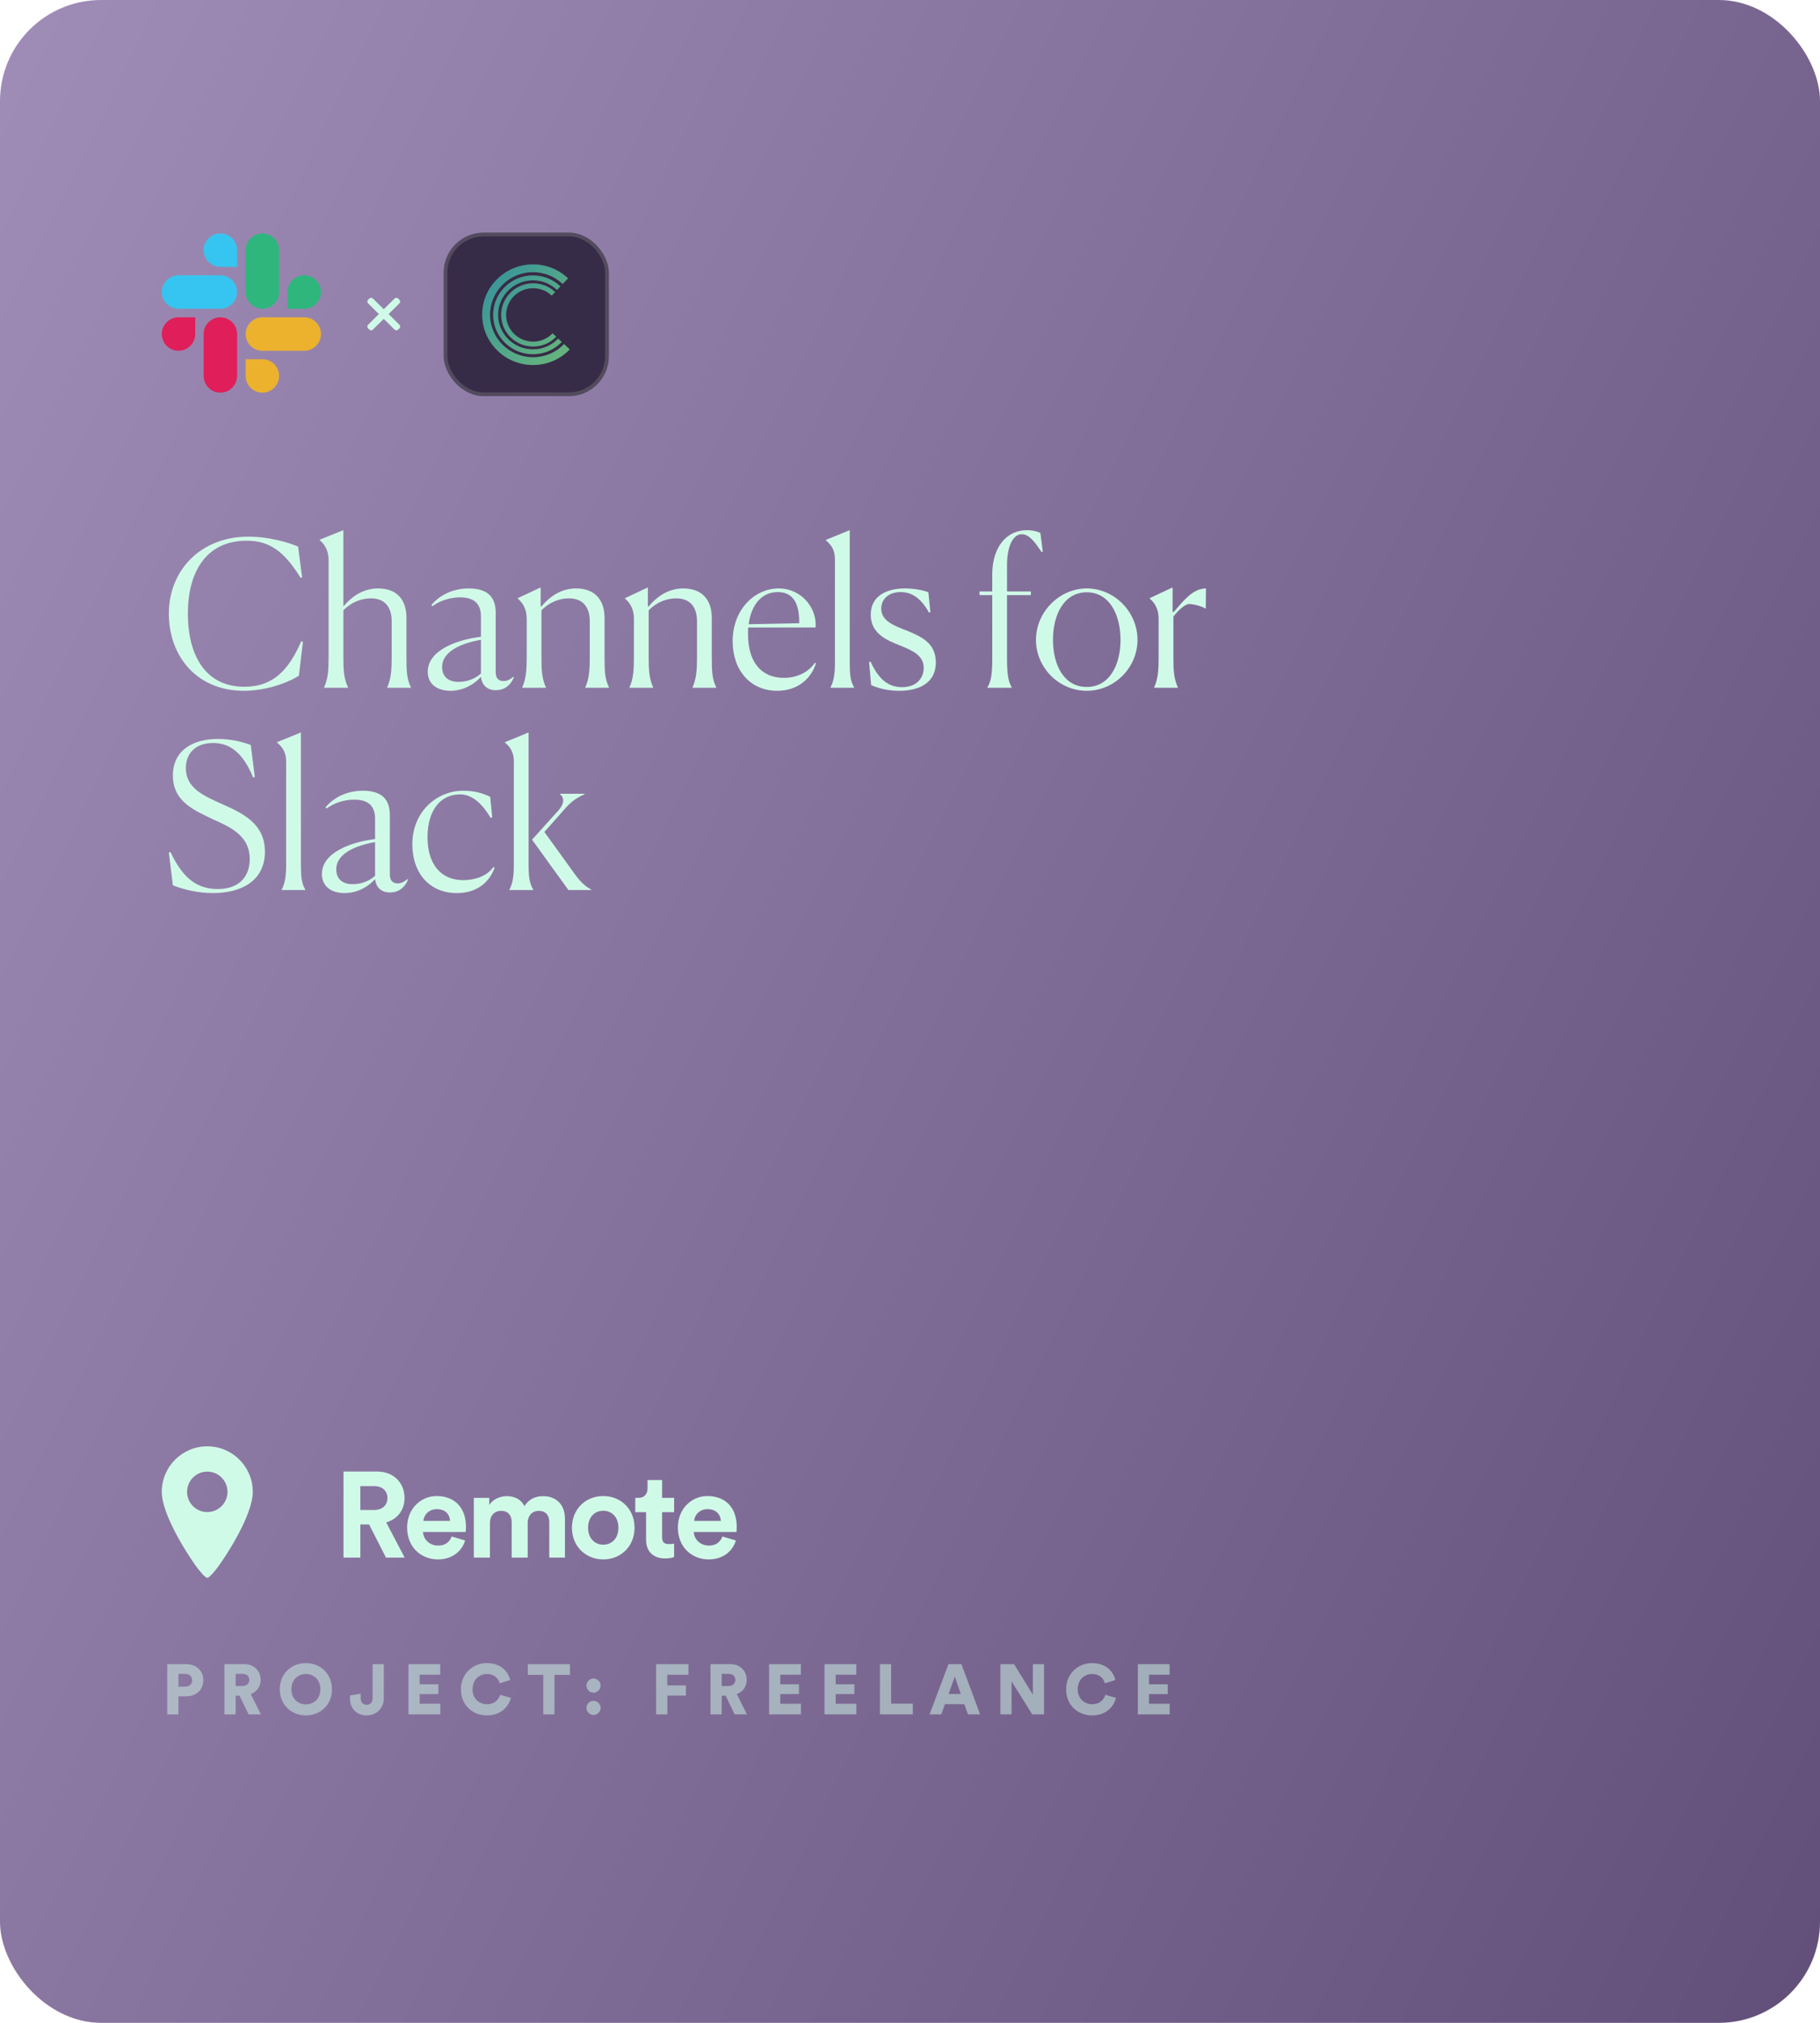 <svg width="360" height="400" viewBox="0 0 360 400" fill="none" xmlns="http://www.w3.org/2000/svg">
<rect width="360" height="400" rx="20" fill="url(#paint0_linear)"/>
<rect x="87.762" y="46" width="32.667" height="32.337" rx="7.905" fill="#372C47"/>
<rect x="88.132" y="46.37" width="31.928" height="31.598" rx="7.535" stroke="#979797" stroke-opacity="0.296" stroke-width="0.739"/>
<g filter="url(#filter0_bi)">
<path fill-rule="evenodd" clip-rule="evenodd" d="M111.296 56.143C109.706 54.642 107.622 53.814 105.427 53.814C100.74 53.814 96.926 57.589 96.926 62.229C96.926 66.87 100.74 70.645 105.427 70.645C107.776 70.645 109.959 69.72 111.572 68.04L112.689 69.091C110.782 71.077 108.2 72.171 105.427 72.171C99.888 72.171 95.384 67.709 95.384 62.229C95.384 56.747 99.891 52.287 105.427 52.287C108.021 52.287 110.482 53.264 112.36 55.041L111.296 56.143ZM105.415 69.082C101.612 69.082 98.519 66.018 98.519 62.254C98.519 58.489 101.612 55.426 105.415 55.426C107.197 55.426 108.887 56.097 110.175 57.318L110.845 56.624C109.375 55.233 107.447 54.467 105.415 54.467C101.078 54.467 97.55 57.961 97.55 62.254C97.55 66.547 101.079 70.04 105.415 70.04C107.588 70.04 109.61 69.184 111.105 67.629L110.401 66.968C109.091 68.331 107.32 69.082 105.415 69.082ZM105.447 56.984C106.826 56.984 108.135 57.504 109.135 58.448L109.804 57.755C108.624 56.639 107.077 56.025 105.447 56.025C101.968 56.025 99.135 58.827 99.135 62.273C99.135 65.717 101.966 68.52 105.447 68.52C107.189 68.52 108.812 67.833 110.011 66.585L109.309 65.925C108.295 66.98 106.923 67.562 105.447 67.562C102.501 67.562 100.104 65.189 100.104 62.273C100.104 59.357 102.501 56.984 105.447 56.984Z" fill="white" fill-opacity="0.2"/>
<path fill-rule="evenodd" clip-rule="evenodd" d="M111.296 56.143C109.706 54.642 107.622 53.814 105.427 53.814C100.74 53.814 96.926 57.589 96.926 62.229C96.926 66.87 100.74 70.645 105.427 70.645C107.776 70.645 109.959 69.72 111.572 68.04L112.689 69.091C110.782 71.077 108.2 72.171 105.427 72.171C99.888 72.171 95.384 67.709 95.384 62.229C95.384 56.747 99.891 52.287 105.427 52.287C108.021 52.287 110.482 53.264 112.36 55.041L111.296 56.143ZM105.415 69.082C101.612 69.082 98.519 66.018 98.519 62.254C98.519 58.489 101.612 55.426 105.415 55.426C107.197 55.426 108.887 56.097 110.175 57.318L110.845 56.624C109.375 55.233 107.447 54.467 105.415 54.467C101.078 54.467 97.55 57.961 97.55 62.254C97.55 66.547 101.079 70.04 105.415 70.04C107.588 70.04 109.61 69.184 111.105 67.629L110.401 66.968C109.091 68.331 107.32 69.082 105.415 69.082ZM105.447 56.984C106.826 56.984 108.135 57.504 109.135 58.448L109.804 57.755C108.624 56.639 107.077 56.025 105.447 56.025C101.968 56.025 99.135 58.827 99.135 62.273C99.135 65.717 101.966 68.52 105.447 68.52C107.189 68.52 108.812 67.833 110.011 66.585L109.309 65.925C108.295 66.98 106.923 67.562 105.447 67.562C102.501 67.562 100.104 65.189 100.104 62.273C100.104 59.357 102.501 56.984 105.447 56.984Z" fill="url(#paint1_linear)" fill-opacity="0.75"/>
</g>
<path d="M38.616 66.054C38.616 67.875 37.129 69.362 35.308 69.362C33.487 69.362 32 67.875 32 66.054C32 64.234 33.487 62.746 35.308 62.746H38.616V66.054Z" fill="#E01E5A"/>
<path d="M40.283 66.054C40.283 64.234 41.771 62.746 43.591 62.746C45.412 62.746 46.9 64.234 46.9 66.054V74.337C46.9 76.158 45.412 77.645 43.591 77.645C41.771 77.645 40.283 76.158 40.283 74.337V66.054Z" fill="#E01E5A"/>
<path d="M43.591 52.77C41.771 52.77 40.283 51.283 40.283 49.462C40.283 47.642 41.771 46.154 43.591 46.154C45.412 46.154 46.9 47.642 46.9 49.462V52.77H43.591Z" fill="#36C5F0"/>
<path d="M43.591 54.438C45.412 54.438 46.899 55.925 46.899 57.746C46.899 59.566 45.412 61.054 43.591 61.054H35.308C33.487 61.054 32 59.566 32 57.746C32 55.925 33.487 54.438 35.308 54.438H43.591Z" fill="#36C5F0"/>
<path d="M56.875 57.746C56.875 55.925 58.362 54.438 60.183 54.438C62.004 54.438 63.491 55.925 63.491 57.746C63.491 59.566 62.004 61.054 60.183 61.054H56.875V57.746Z" fill="#2EB67D"/>
<path d="M55.208 57.746C55.208 59.566 53.721 61.054 51.9 61.054C50.079 61.054 48.592 59.566 48.592 57.746V49.462C48.592 47.642 50.079 46.154 51.9 46.154C53.721 46.154 55.208 47.642 55.208 49.462V57.746Z" fill="#2EB67D"/>
<path d="M51.9 71.029C53.721 71.029 55.208 72.517 55.208 74.337C55.208 76.158 53.721 77.645 51.9 77.645C50.079 77.645 48.592 76.158 48.592 74.337V71.029H51.9Z" fill="#ECB22E"/>
<path d="M51.9 69.362C50.079 69.362 48.592 67.875 48.592 66.054C48.592 64.234 50.079 62.746 51.9 62.746H60.183C62.004 62.746 63.491 64.234 63.491 66.054C63.491 67.875 62.004 69.362 60.183 69.362H51.9Z" fill="#ECB22E"/>
<path fill-rule="evenodd" clip-rule="evenodd" d="M73.411 59.397L75.905 61.865L78.399 59.397L78.638 59.633L76.144 62.102L78.638 64.57L78.399 64.807L75.905 62.338L73.411 64.807L73.172 64.57L75.666 62.102L73.172 59.633L73.411 59.397Z" fill="#D0FAE8" stroke="#D0FAE8" stroke-width="1.016" stroke-linejoin="round"/>
<path d="M59.12 133.6L59.92 126.92L59.6 126.8C57.16 132.32 54.2 135.8 48.32 135.8C40.64 135.8 37.16 129.6 37.16 121.32C37.16 113.12 40.76 106.92 48.8 106.92C53.32 106.92 56.24 109.04 59.44 114.24L59.76 114.16L58.96 108.08C56.96 107.24 53.16 106.12 49.12 106.12C39.68 106.12 33.4 112.8 33.4 121.32C33.4 129.88 39.04 136.6 48.24 136.6C53.44 136.6 57.96 134.44 59.12 133.6ZM64.118 136H68.838V135.92C67.998 134.16 67.918 132.56 67.918 129.84V120.68C69.478 119.08 71.478 118.32 73.398 118.32C76.398 118.32 77.478 120.4 77.478 122.84V129.84C77.478 132.52 77.358 134.16 76.598 135.92V136H81.278V135.92C80.438 134.24 80.398 132.64 80.398 129.84V122.2C80.398 118.56 78.478 116.36 74.798 116.36C72.078 116.36 69.838 117.68 67.918 119.92V104.84L63.238 106.72V106.8C64.158 107.6 64.998 108.76 64.998 110.8V129.84C64.998 132.6 64.878 134.2 64.118 135.92V136ZM90.73 134.84C88.49 134.84 87.45 133.64 87.45 131.92C87.45 128.72 91.41 127.16 95.13 126.52V133.16C94.21 134.08 92.53 134.84 90.73 134.84ZM98.09 136.48C100.21 136.48 101.25 134.96 101.65 133.92L101.53 133.84C100.93 134.32 100.37 134.68 99.61 134.68C98.49 134.68 98.05 133.96 98.05 132.96V121.2C98.05 118.68 97.05 116.36 92.73 116.36C89.53 116.36 86.93 117.72 85.33 119.64L85.53 119.88C87.09 118.72 89.13 118.12 91.01 118.12C94.21 118.12 95.13 119.8 95.13 121.92V125.92C90.73 126.44 84.61 128.44 84.61 132.84C84.61 135.28 86.49 136.6 89.09 136.6C91.65 136.6 93.81 135.32 95.13 133.84C95.29 135.32 96.21 136.48 98.09 136.48ZM107.98 136V135.92C107.18 134.16 107.1 132.56 107.1 129.8V120.68C108.66 119.08 110.66 118.32 112.54 118.32C115.58 118.32 116.66 120.4 116.66 122.84V129.84C116.66 132.52 116.54 134.16 115.78 135.92V136H120.46V135.92C119.62 134.2 119.58 132.64 119.58 129.8V122.2C119.58 118.56 117.62 116.36 113.94 116.36C111.26 116.36 108.98 117.68 107.1 119.92L106.94 119.88V116.16L102.42 118.28V118.36C103.34 119.16 104.18 120.32 104.18 122.36V129.84C104.18 132.6 104.06 134.2 103.3 135.92V136H107.98ZM129.191 136V135.92C128.391 134.16 128.311 132.56 128.311 129.8V120.68C129.871 119.08 131.871 118.32 133.751 118.32C136.791 118.32 137.871 120.4 137.871 122.84V129.84C137.871 132.52 137.751 134.16 136.991 135.92V136H141.671V135.92C140.831 134.2 140.791 132.64 140.791 129.8V122.2C140.791 118.56 138.831 116.36 135.151 116.36C132.471 116.36 130.191 117.68 128.311 119.92L128.151 119.88V116.16L123.631 118.28V118.36C124.551 119.16 125.391 120.32 125.391 122.36V129.84C125.391 132.6 125.271 134.2 124.511 135.92V136H129.191ZM161.402 131.16L161.202 131.04C159.802 133.08 157.482 134.04 155.042 134.04C150.522 134.04 147.962 130.84 147.962 125.44V124.76C147.962 124.52 147.962 124.28 148.002 124.08H161.322C161.642 120.36 158.642 116.36 154.002 116.36C149.362 116.36 144.922 120.44 144.922 126.8C144.922 132.56 148.442 136.6 153.722 136.6C157.682 136.6 160.402 134.32 161.402 131.16ZM153.842 117.08C156.602 117.08 158.082 118.92 158.082 122.92V123.24L148.082 123.44C148.602 119.6 150.642 117.08 153.842 117.08ZM164.274 135.92V136H168.954V135.92C168.194 134.68 168.074 133.36 168.074 130.84V104.84L163.354 106.76V106.84C164.274 107.6 165.154 108.64 165.154 110.52V130.88C165.154 133.4 164.914 134.68 164.274 135.92ZM184.032 121.04L183.632 117.12C182.552 116.68 180.752 116.36 178.992 116.36C175.632 116.36 172.232 117.68 172.232 121.56C172.232 125.28 175.392 126.6 178.032 127.64C180.712 128.72 182.712 129.68 182.712 132.08C182.712 134.04 181.352 135.88 178.432 135.88C175.712 135.88 173.832 134.36 172.192 130.84L171.912 130.92L172.312 135.48C173.712 136.08 175.512 136.6 177.872 136.6C182.312 136.6 185.112 134.68 185.112 131C185.112 127.12 182.192 125.88 179.432 124.72C176.672 123.68 174.312 122.72 174.312 120.36C174.312 118.44 175.792 117.08 178.152 117.08C180.072 117.08 181.992 117.96 183.752 121.12L184.032 121.04ZM195.309 135.92V136H200.109V135.92C199.509 134.84 199.189 133.48 199.189 130.44V117.68H203.909V116.96H199.189V111.84C199.189 107.72 200.509 105.64 202.109 105.64C203.669 105.64 204.829 107.4 206.029 109.16L206.269 109.08L205.789 105.4C205.349 105.12 204.269 104.84 203.109 104.84C199.149 104.84 196.269 108.12 196.269 113.6V116.96H193.749V117.68H196.269V130.44C196.269 133.48 195.989 134.84 195.309 135.92ZM214.959 136.6C220.439 136.6 224.999 132.04 224.999 126.52C224.999 121 220.439 116.36 214.959 116.36C209.559 116.36 204.919 121 204.919 126.52C204.919 132.04 209.479 136.6 214.959 136.6ZM214.959 135.84C210.439 135.84 208.279 131.48 208.279 126.52C208.279 121.52 210.479 117.12 214.959 117.12C219.439 117.12 221.639 121.52 221.639 126.52C221.639 131.48 219.479 135.84 214.959 135.84ZM228.3 135.92V136H232.98V135.92C232.18 134.16 232.1 132.56 232.1 129.8V121.92C233.18 120.52 234.5 119.44 235.18 119.44C236.1 119.44 237.74 119.88 238.38 120.32H238.5L238.54 116.36C235.82 116.36 233.86 119.12 232.14 121.04L231.94 121V116.16L227.42 118.28V118.36C228.34 119.16 229.18 120.32 229.18 122.36V129.84C229.18 132.6 229.06 134.2 228.3 135.92ZM50.4 153.64L49.6 147.32C47.84 146.64 45.52 146.12 43.12 146.12C38.16 146.12 34.2 148.36 34.2 153.36C34.2 158.52 38.4 160.24 42.44 162.16C46.08 163.76 49.4 165.52 49.4 169.88C49.4 173.28 47.36 175.8 43.08 175.8C38.92 175.8 36.12 173.6 33.72 168.48L33.4 168.6L34.2 175.08C36.6 176 39.4 176.6 42.12 176.6C47.6 176.6 52.4 174.28 52.4 168.4C52.4 163 48.24 160.92 44.2 159.12C40.36 157.4 36.76 155.92 36.76 151.88C36.76 149.16 38.48 146.92 42.16 146.92C45.16 146.92 47.92 148.48 50.08 153.76L50.4 153.64ZM55.72 175.92V176H60.4V175.92C59.64 174.68 59.52 173.36 59.52 170.84V144.84L54.8 146.76V146.84C55.72 147.6 56.6 148.64 56.6 150.52V170.88C56.6 173.4 56.36 174.68 55.72 175.92ZM69.793 174.84C67.552 174.84 66.513 173.64 66.513 171.92C66.513 168.72 70.472 167.16 74.192 166.52V173.16C73.272 174.08 71.593 174.84 69.793 174.84ZM77.153 176.48C79.272 176.48 80.312 174.96 80.713 173.92L80.593 173.84C79.993 174.32 79.433 174.68 78.672 174.68C77.552 174.68 77.112 173.96 77.112 172.96V161.2C77.112 158.68 76.112 156.36 71.793 156.36C68.593 156.36 65.993 157.72 64.392 159.64L64.593 159.88C66.153 158.72 68.192 158.12 70.073 158.12C73.272 158.12 74.192 159.8 74.192 161.92V165.92C69.793 166.44 63.672 168.44 63.672 172.84C63.672 175.28 65.552 176.6 68.153 176.6C70.713 176.6 72.873 175.32 74.192 173.84C74.353 175.32 75.272 176.48 77.153 176.48ZM97.842 171.56L97.602 171.44C96.282 173.32 93.842 174.04 91.602 174.04C87.082 174.04 84.562 170.72 84.562 165.56C84.562 160.24 87.122 157.08 91.002 157.08C93.562 157.08 95.562 159.2 97.042 161.72L97.362 161.64L96.962 157.56C96.042 157.12 94.322 156.36 91.642 156.36C86.362 156.36 81.562 160.56 81.562 166.92C81.562 172.84 85.122 176.6 90.362 176.6C94.202 176.6 96.762 174.6 97.842 171.56ZM100.759 175.92V176H105.479V175.92C104.719 174.68 104.559 173.36 104.559 170.84V144.84L99.879 146.76V146.84C100.799 147.6 101.639 148.64 101.639 150.52V170.88C101.639 173.4 101.399 174.68 100.759 175.92ZM112.439 176H116.959V175.92C115.559 175.16 114.639 174.2 113.319 172.32L107.679 164.52L111.079 160.68C112.479 159.04 113.479 158 115.639 157.04V156.96H110.759V157.04C111.839 157.88 111.439 159.16 110.439 160.28L105.239 166.04L112.439 176Z" fill="#D0FAE8"/>
<path d="M35.304 333.526V330.992H36.592C37.432 330.992 38.006 331.468 38.006 332.266C38.006 333.036 37.432 333.526 36.592 333.526H35.304ZM36.816 335.43C38.832 335.43 40.218 334.128 40.218 332.252C40.218 330.404 38.832 329.074 36.816 329.074H33.078V339H35.29V335.43H36.816ZM49.17 339H51.606L49.59 334.982C50.808 334.548 51.55 333.526 51.55 332.182C51.55 330.418 50.29 329.074 48.33 329.074H44.396V339H46.608V335.304H47.392L49.17 339ZM46.608 333.4V330.992H47.91C48.82 330.992 49.31 331.454 49.31 332.196C49.31 332.896 48.82 333.4 47.91 333.4H46.608ZM57.64 334.03C57.64 331.958 59.124 331.02 60.51 331.02C61.882 331.02 63.366 331.958 63.366 334.03C63.366 336.102 61.882 337.026 60.51 337.026C59.124 337.026 57.64 336.102 57.64 334.03ZM55.344 334.044C55.344 337.18 57.71 339.21 60.51 339.21C63.296 339.21 65.662 337.18 65.662 334.044C65.662 330.894 63.296 328.864 60.51 328.864C57.71 328.864 55.344 330.894 55.344 334.044ZM69.24 335.934C69.24 337.908 70.599 339.21 72.558 339.21C74.532 339.21 75.918 337.698 75.918 335.892V329.074H73.707V335.836C73.707 336.578 73.272 337.11 72.544 337.11C71.9 337.11 71.341 336.704 71.341 335.822V334.912L69.24 335.276V335.934ZM87.096 339V336.9H83.008V334.996H86.704V333.05H83.008V331.16H87.082V329.074H80.796V339H87.096ZM96.322 339.21C99.402 339.21 100.718 337.11 101.04 335.738L98.926 335.136C98.73 335.85 98.044 336.998 96.322 336.998C94.838 336.998 93.466 335.92 93.466 334.058C93.466 331.972 94.964 331.02 96.294 331.02C98.044 331.02 98.674 332.182 98.828 332.868L100.914 332.21C100.592 330.782 99.276 328.864 96.294 328.864C93.522 328.864 91.17 330.964 91.17 334.058C91.17 337.152 93.466 339.21 96.322 339.21ZM112.74 331.188V329.074H104.41V331.188H107.462V339H109.674V331.188H112.74ZM116.001 337.726C116.001 338.468 116.631 339.126 117.401 339.126C118.157 339.126 118.801 338.468 118.801 337.726C118.801 336.956 118.157 336.326 117.401 336.326C116.631 336.326 116.001 336.956 116.001 337.726ZM116.001 333.316C116.001 334.058 116.631 334.716 117.401 334.716C118.157 334.716 118.801 334.058 118.801 333.316C118.801 332.546 118.157 331.916 117.401 331.916C116.631 331.916 116.001 332.546 116.001 333.316ZM132.008 339V335.29H135.676V333.274H131.994V331.174H136.18V329.074H129.782V339H132.008ZM145.313 339H147.749L145.733 334.982C146.951 334.548 147.693 333.526 147.693 332.182C147.693 330.418 146.433 329.074 144.473 329.074H140.539V339H142.751V335.304H143.535L145.313 339ZM142.751 333.4V330.992H144.053C144.963 330.992 145.453 331.454 145.453 332.196C145.453 332.896 144.963 333.4 144.053 333.4H142.751ZM158.43 339V336.9H154.342V334.996H158.038V333.05H154.342V331.16H158.416V329.074H152.13V339H158.43ZM169.392 339V336.9H165.304V334.996H169V333.05H165.304V331.16H169.378V329.074H163.092V339H169.392ZM180.55 339V336.886H176.266V329.074H174.054V339H180.55ZM191.461 339H193.869L190.173 329.074H187.611L183.873 339H186.197L186.911 336.984H190.747L191.461 339ZM188.857 331.538L190.047 334.968H187.639L188.857 331.538ZM206.516 339V329.074H204.304V335.108L200.58 329.074H197.892V339H200.09V332.476L204.178 339H206.516ZM216.03 339.21C219.11 339.21 220.426 337.11 220.748 335.738L218.634 335.136C218.438 335.85 217.752 336.998 216.03 336.998C214.546 336.998 213.174 335.92 213.174 334.058C213.174 331.972 214.672 331.02 216.002 331.02C217.752 331.02 218.382 332.182 218.536 332.868L220.622 332.21C220.3 330.782 218.984 328.864 216.002 328.864C213.23 328.864 210.878 330.964 210.878 334.058C210.878 337.152 213.174 339.21 216.03 339.21ZM231.367 339V336.9H227.279V334.996H230.975V333.05H227.279V331.16H231.353V329.074H225.067V339H231.367Z" fill="#D0FAE8" fill-opacity="0.5"/>
<path d="M76.344 308H80.04L76.392 301.04C78.624 300.392 80.016 298.592 80.016 296.216C80.016 293.264 77.904 290.984 74.592 290.984H67.944V308H71.28V301.448H73.008L76.344 308ZM71.28 298.592V293.864H73.968C75.648 293.864 76.632 294.8 76.632 296.24C76.632 297.632 75.648 298.592 73.968 298.592H71.28ZM83.744 300.752C83.816 299.672 84.728 298.424 86.384 298.424C88.208 298.424 88.976 299.576 89.024 300.752H83.744ZM89.336 303.824C88.952 304.88 88.136 305.624 86.648 305.624C85.064 305.624 83.744 304.496 83.672 302.936H92.12C92.12 302.888 92.168 302.408 92.168 301.952C92.168 298.16 89.984 295.832 86.336 295.832C83.312 295.832 80.528 298.28 80.528 302.048C80.528 306.032 83.384 308.36 86.624 308.36C89.528 308.36 91.4 306.656 92 304.616L89.336 303.824ZM96.913 308V301.088C96.913 299.792 97.73 298.76 99.121 298.76C100.562 298.76 101.21 299.72 101.21 300.992V308H104.378V301.088C104.378 299.816 105.194 298.76 106.562 298.76C108.026 298.76 108.65 299.72 108.65 300.992V308H111.746V300.344C111.746 297.176 109.658 295.856 107.474 295.856C105.914 295.856 104.666 296.384 103.73 297.824C103.13 296.552 101.834 295.856 100.226 295.856C98.93 295.856 97.418 296.48 96.769 297.632V296.192H93.722V308H96.913ZM119.323 305.456C117.763 305.456 116.323 304.304 116.323 302.096C116.323 299.864 117.763 298.736 119.323 298.736C120.883 298.736 122.323 299.864 122.323 302.096C122.323 304.328 120.883 305.456 119.323 305.456ZM119.323 295.832C115.795 295.832 113.131 298.448 113.131 302.096C113.131 305.72 115.795 308.36 119.323 308.36C122.851 308.36 125.515 305.72 125.515 302.096C125.515 298.448 122.851 295.832 119.323 295.832ZM130.964 292.664H128.084V294.32C128.084 295.376 127.508 296.192 126.26 296.192H125.66V299.024H127.796V304.52C127.796 306.8 129.236 308.168 131.54 308.168C132.476 308.168 133.052 308 133.34 307.88V305.24C133.172 305.288 132.74 305.336 132.356 305.336C131.444 305.336 130.964 305 130.964 303.968V299.024H133.34V296.192H130.964V292.664ZM137.302 300.752C137.374 299.672 138.286 298.424 139.942 298.424C141.766 298.424 142.534 299.576 142.582 300.752H137.302ZM142.894 303.824C142.51 304.88 141.694 305.624 140.206 305.624C138.622 305.624 137.302 304.496 137.23 302.936H145.678C145.678 302.888 145.726 302.408 145.726 301.952C145.726 298.16 143.542 295.832 139.894 295.832C136.87 295.832 134.086 298.28 134.086 302.048C134.086 306.032 136.942 308.36 140.182 308.36C143.086 308.36 144.958 306.656 145.558 304.616L142.894 303.824Z" fill="#D0FAE8"/>
<path fill-rule="evenodd" clip-rule="evenodd" d="M50 295C50 299.6 44.73 307.69 43 310C43 310 41.5 312 41 312C40.5 312 39 310 39 310C37.27 307.69 32 299.6 32 295C32 290.029 36.029 286 41 286C45.971 286 50 290.029 50 295ZM41 291C38.791 291 37 292.791 37 295C37 297.209 38.791 299 41 299C43.209 299 45 297.209 45 295C45 292.791 43.209 291 41 291Z" fill="#D0FAE8"/>
<defs>
<filter id="filter0_bi" x="90.013" y="46.915" width="28.049" height="30.627" filterUnits="userSpaceOnUse" color-interpolation-filters="sRGB">
<feFlood flood-opacity="0" result="BackgroundImageFix"/>
<feGaussianBlur in="BackgroundImage" stdDeviation="2.686"/>
<feComposite in2="SourceAlpha" operator="in" result="effect1_backgroundBlur"/>
<feBlend mode="normal" in="SourceGraphic" in2="effect1_backgroundBlur" result="shape"/>
<feColorMatrix in="SourceAlpha" type="matrix" values="0 0 0 0 0 0 0 0 0 0 0 0 0 0 0 0 0 0 127 0" result="hardAlpha"/>
<feOffset/>
<feGaussianBlur stdDeviation="0.5"/>
<feComposite in2="hardAlpha" operator="arithmetic" k2="-1" k3="1"/>
<feColorMatrix type="matrix" values="0 0 0 0 0 0 0 0 0 0 0 0 0 0 0 0 0 0 0.5 0"/>
<feBlend mode="normal" in2="shape" result="effect2_innerShadow"/>
</filter>
<linearGradient id="paint0_linear" x1="0" y1="0" x2="450.336" y2="218.992" gradientUnits="userSpaceOnUse">
<stop stop-color="#A08DB7"/>
<stop offset="1" stop-color="#624F79"/>
</linearGradient>
<linearGradient id="paint1_linear" x1="86.645" y1="62.428" x2="106.705" y2="79.715" gradientUnits="userSpaceOnUse">
<stop stop-color="#23A4AE"/>
<stop offset="0.593" stop-color="#52C491"/>
<stop offset="1" stop-color="#6DD780"/>
</linearGradient>
</defs>
</svg>
